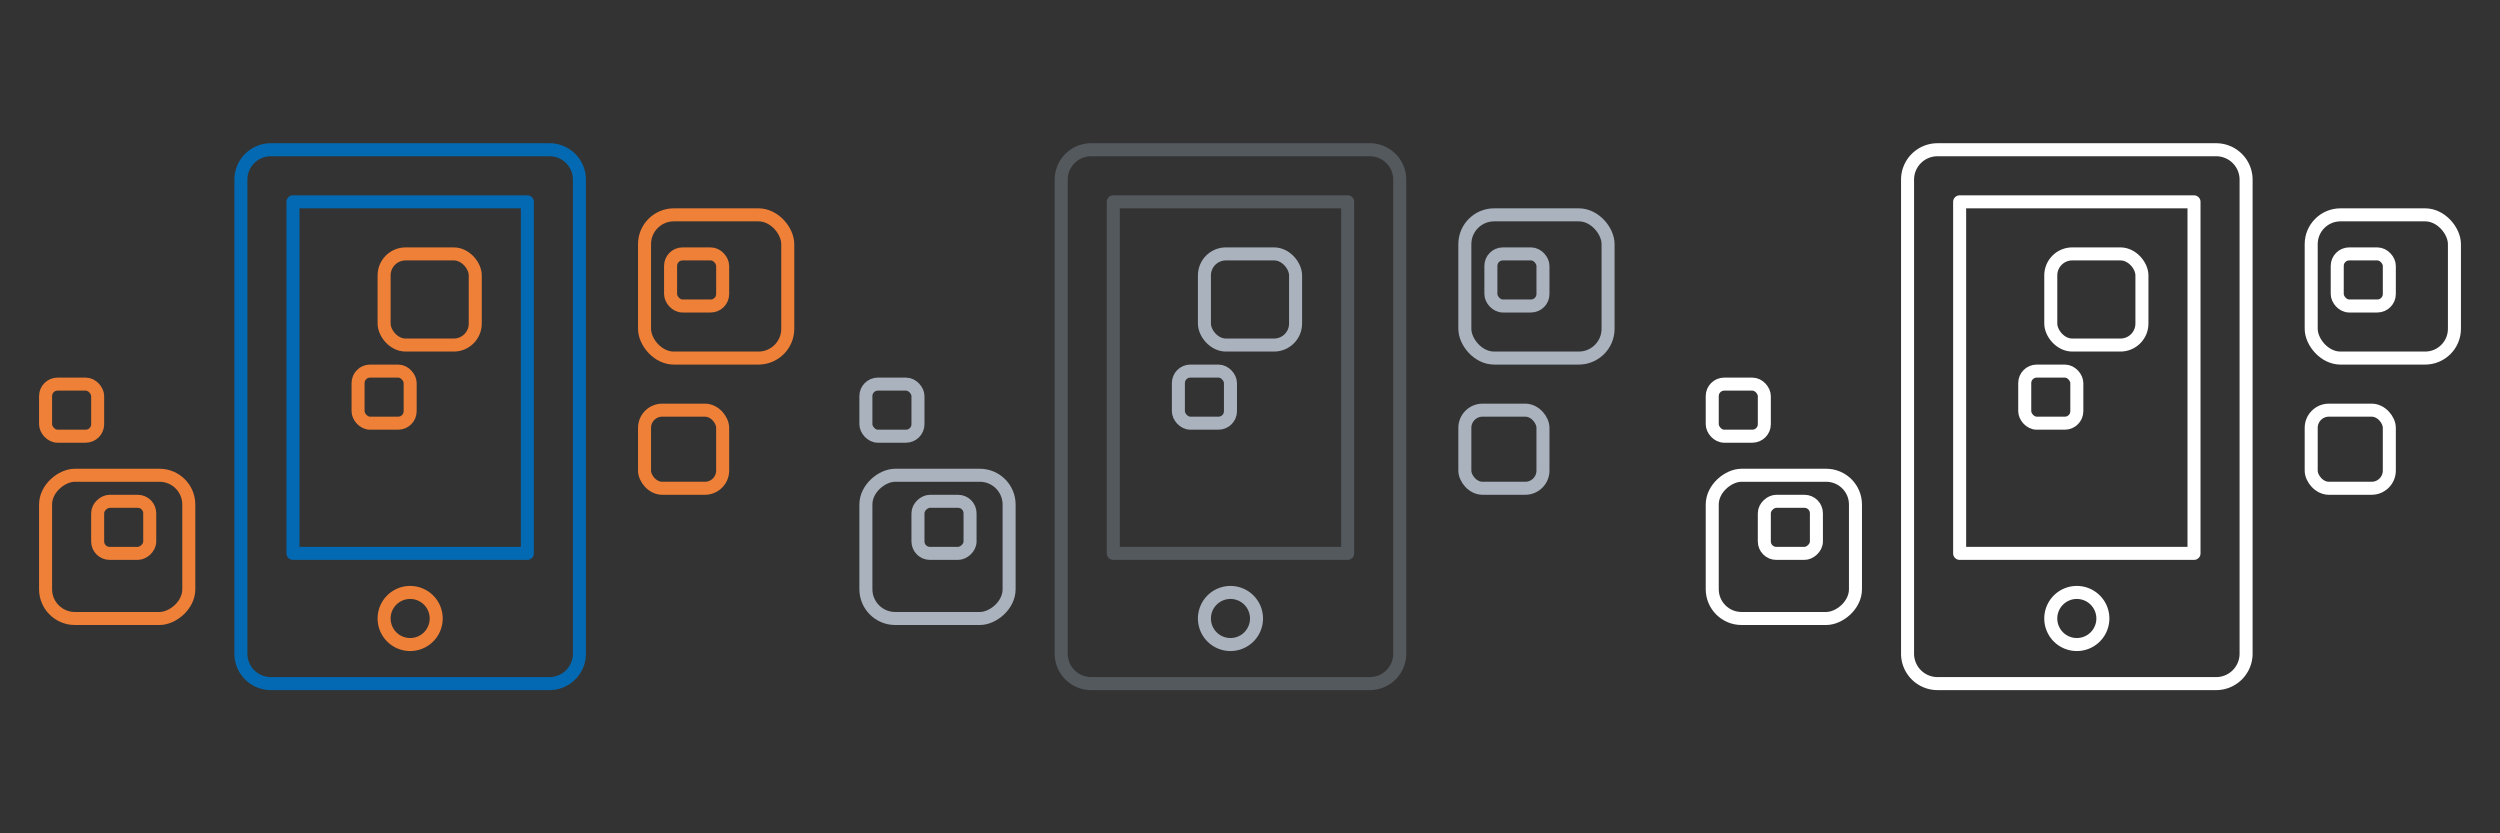 <svg id="Livello_1" data-name="Livello 1" xmlns="http://www.w3.org/2000/svg" viewBox="0 0 192 64">
    <rect x="0" y="0" width="192" height="64" fill="#333333" stroke="none"/>
    <defs>
        <style>
            .cls-1 {
                fill: #0369b2;
            }
            .cls-10,
            .cls-11,
            .cls-2,
            .cls-4,
            .cls-6,
            .cls-8 {
                fill: none;
            }
            .cls-2 {
                stroke: #0369b2;
            }
            .cls-10,
            .cls-2,
            .cls-6 {
                stroke-linecap: round;
                stroke-linejoin: round;
            }
            .cls-3 {
                fill: #ef8038;
            }
            .cls-4 {
                stroke: #ef8038;
            }
            .cls-11,
            .cls-4,
            .cls-8 {
                stroke-miterlimit: 10;
            }
            .cls-5 {
                fill: #54595e;
            }
            .cls-6 {
                stroke: #54595e;
            }
            .cls-7 {
                fill: #aab2bd;
            }
            .cls-8 {
                stroke: #aab2bd;
            }
            .cls-9 {
                fill: #fff;
            }
            .cls-10,
            .cls-11 {
                stroke: #fff;
            }
        </style>
        <view id="color" viewBox="0 0 64 64"/>
        <view id="grey" viewBox="64 0 64 64"/>
        <view id="white" viewBox="128 0 64 64"/>
    </defs><path
        class="cls-1"
        d="M42.2,12A1.8,1.8,0,0,1,44,13.8V50.2A1.8,1.8,0,0,1,42.2,52H20.8A1.8,1.8,0,0,1,19,50.2V13.8A1.8,1.8,0,0,1,20.8,12H42.2m0-1H20.8A2.8,2.8,0,0,0,18,13.8V50.2A2.8,2.8,0,0,0,20.8,53H42.2A2.8,2.8,0,0,0,45,50.2V13.8A2.8,2.8,0,0,0,42.2,11Z"/><rect class="cls-2" x="22.5" y="15.5" width="18" height="27"/><path class="cls-3" d="M31.5,45A2.5,2.5,0,1,0,34,47.5,2.5,2.5,0,0,0,31.5,45Zm0,4A1.5,1.5,0,1,1,33,47.5,1.5,1.5,0,0,1,31.5,49Z"/><rect class="cls-4" x="49.5" y="16.5" width="11" height="11" rx="2.25" ry="2.25"/><rect class="cls-4" x="29.5" y="19.5" width="7" height="7" rx="1.65" ry="1.65"/><rect class="cls-4" x="51.5" y="19.5" width="4" height="4" rx="0.92" ry="0.92"/><rect class="cls-4" x="3.5" y="36.5" width="11" height="11" rx="2.25" ry="2.25" transform="translate(51 33) rotate(90)"/><rect class="cls-4" x="7.5" y="38.5" width="4" height="4" rx="0.92" ry="0.92" transform="translate(50 31) rotate(90)"/><rect class="cls-4" x="27.5" y="28.5" width="4" height="4" rx="0.92" ry="0.92"/><rect class="cls-4" x="3.5" y="29.5" width="4" height="4" rx="0.92" ry="0.92"/><rect class="cls-4" x="49.5" y="31.5" width="6" height="6" rx="1.36" ry="1.36"/><path
        class="cls-5"
        d="M105.2,12a1.8,1.8,0,0,1,1.8,1.8V50.2a1.8,1.8,0,0,1-1.8,1.8H83.8A1.8,1.8,0,0,1,82,50.2V13.8A1.8,1.8,0,0,1,83.8,12h21.4m0-1H83.8A2.8,2.8,0,0,0,81,13.8V50.2A2.8,2.8,0,0,0,83.8,53h21.4a2.8,2.8,0,0,0,2.8-2.8V13.8a2.8,2.8,0,0,0-2.8-2.8Z"/><rect class="cls-6" x="85.5" y="15.5" width="18" height="27"/><path class="cls-7" d="M94.5,45A2.5,2.5,0,1,0,97,47.5,2.5,2.5,0,0,0,94.5,45Zm0,4A1.5,1.5,0,1,1,96,47.5,1.5,1.5,0,0,1,94.5,49Z"/><rect class="cls-8" x="112.5" y="16.5" width="11" height="11" rx="2.25" ry="2.25"/><rect class="cls-8" x="92.5" y="19.5" width="7" height="7" rx="1.65" ry="1.65"/><rect class="cls-8" x="114.5" y="19.5" width="4" height="4" rx="0.92" ry="0.92"/><rect class="cls-8" x="66.5" y="36.5" width="11" height="11" rx="2.25" ry="2.25" transform="translate(114 -30) rotate(90)"/><rect class="cls-8" x="70.5" y="38.5" width="4" height="4" rx="0.92" ry="0.92" transform="translate(113 -32) rotate(90)"/><rect class="cls-8" x="90.5" y="28.5" width="4" height="4" rx="0.92" ry="0.92"/><rect class="cls-8" x="66.5" y="29.5" width="4" height="4" rx="0.92" ry="0.92"/><rect class="cls-8" x="112.5" y="31.5" width="6" height="6" rx="1.36" ry="1.36"/><path
        class="cls-9"
        d="M170.2,12a1.8,1.8,0,0,1,1.8,1.8V50.2a1.8,1.8,0,0,1-1.8,1.8H148.8a1.8,1.8,0,0,1-1.8-1.8V13.8a1.8,1.8,0,0,1,1.8-1.8h21.4m0-1H148.8a2.8,2.8,0,0,0-2.8,2.8V50.2a2.8,2.8,0,0,0,2.8,2.8h21.4a2.8,2.8,0,0,0,2.8-2.8V13.8a2.8,2.8,0,0,0-2.8-2.8Z"/><rect class="cls-10" x="150.5" y="15.5" width="18" height="27"/><path class="cls-9" d="M159.5,45a2.5,2.5,0,1,0,2.5,2.5A2.5,2.5,0,0,0,159.5,45Zm0,4a1.5,1.5,0,1,1,1.5-1.5A1.5,1.5,0,0,1,159.5,49Z"/><rect class="cls-11" x="177.5" y="16.5" width="11" height="11" rx="2.25" ry="2.25"/><rect class="cls-11" x="157.5" y="19.5" width="7" height="7" rx="1.65" ry="1.65"/><rect class="cls-11" x="179.5" y="19.5" width="4" height="4" rx="0.92" ry="0.92"/><rect class="cls-11" x="131.5" y="36.5" width="11" height="11" rx="2.25" ry="2.25" transform="translate(179 -95) rotate(90)"/><rect class="cls-11" x="135.5" y="38.5" width="4" height="4" rx="0.92" ry="0.92" transform="translate(178 -97) rotate(90)"/><rect class="cls-11" x="155.5" y="28.5" width="4" height="4" rx="0.92" ry="0.92"/><rect class="cls-11" x="131.5" y="29.5" width="4" height="4" rx="0.92" ry="0.92"/><rect class="cls-11" x="177.5" y="31.5" width="6" height="6" rx="1.36" ry="1.36"/></svg>
